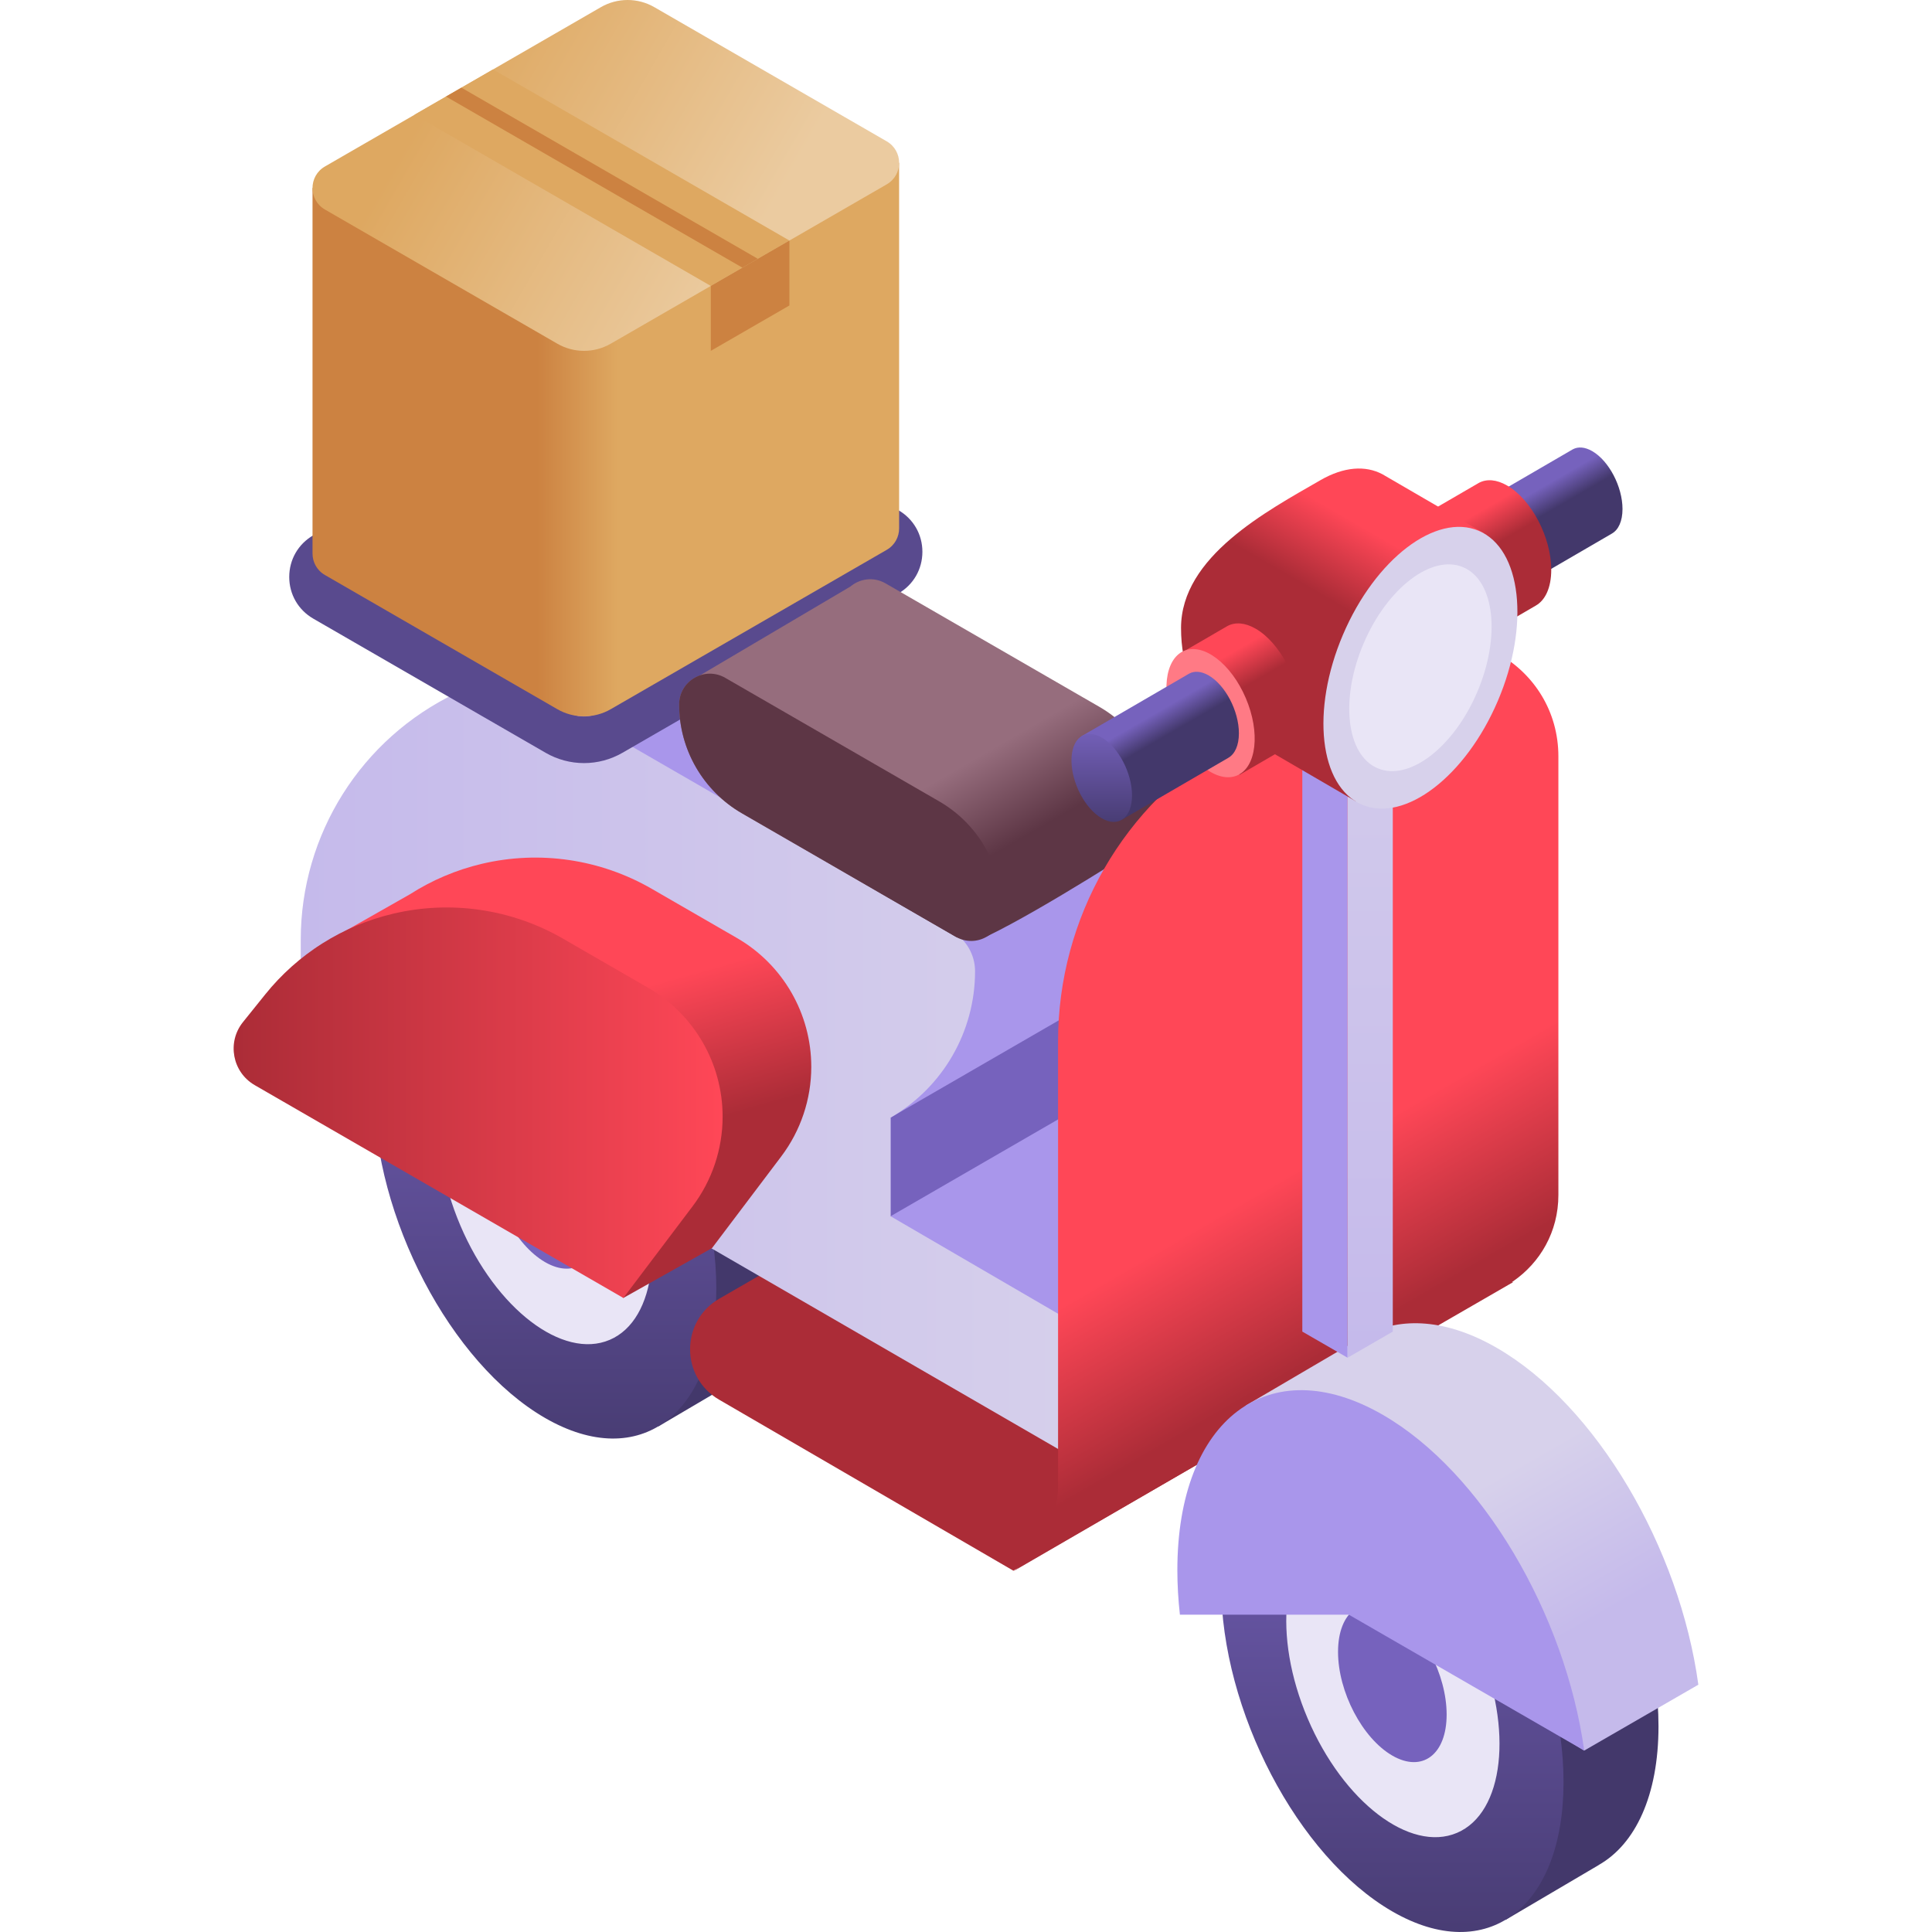 <svg id="Capa_1" enable-background="new 0 0 512 512" height="512" viewBox="0 0 512 512" width="512"
    xmlns="http://www.w3.org/2000/svg" xmlns:xlink="http://www.w3.org/1999/xlink">
    <linearGradient id="lg1">
        <stop offset="0" stop-color="#43386b" />
        <stop offset="1" stop-color="#7662bd" />
    </linearGradient>
    <linearGradient id="SVGID_1_" gradientTransform="matrix(-1 0 0 1 377.017 0)" gradientUnits="userSpaceOnUse"
        x1="208.055" x2="226.729" xlink:href="#lg1" y1="293.923" y2="261.578" />
    <linearGradient id="SVGID_2_" gradientUnits="userSpaceOnUse" x1="144.462" x2="144.462" xlink:href="#lg1"
        y1="399.843" y2="236.152" />
    <linearGradient id="lg2">
        <stop offset="0" stop-color="#c5baeb" />
        <stop offset="1" stop-color="#d7d1eb" />
    </linearGradient>
    <linearGradient id="SVGID_3_" gradientUnits="userSpaceOnUse" x1="79.701" x2="300.995" xlink:href="#lg2" y1="288.547"
        y2="288.547" />
    <linearGradient id="SVGID_4_" gradientUnits="userSpaceOnUse" x1="142.35" x2="163.704" y1="116.497" y2="116.497">
        <stop offset="0" stop-color="#cc8241" />
        <stop offset="1" stop-color="#dea861" />
    </linearGradient>
    <linearGradient id="SVGID_5_" gradientUnits="userSpaceOnUse" x1="117.269" x2="197.242" y1="21.504" y2="67.676">
        <stop offset="0" stop-color="#dea861" />
        <stop offset="1" stop-color="#ebcba0" />
    </linearGradient>
    <linearGradient id="SVGID_6_" gradientUnits="userSpaceOnUse" x1="259.682" x2="247.411" y1="228.609" y2="207.355">
        <stop offset="0" stop-color="#5d3645" />
        <stop offset="1" stop-color="#966d7d" />
    </linearGradient>
    <linearGradient id="lg3">
        <stop offset="0" stop-color="#ab2c37" />
        <stop offset="1" stop-color="#ff4757" />
    </linearGradient>
    <linearGradient id="SVGID_7_" gradientUnits="userSpaceOnUse" x1="366.924" x2="344.013" xlink:href="#lg3"
        y1="349.503" y2="309.82" />
    <linearGradient id="SVGID_8_" gradientTransform="matrix(-1 0 0 1 377.017 0)" gradientUnits="userSpaceOnUse"
        x1="-16.467" x2="2.207" xlink:href="#lg1" y1="424.694" y2="392.349" />
    <linearGradient id="SVGID_9_" gradientUnits="userSpaceOnUse" x1="368.984" x2="368.984" xlink:href="#lg1"
        y1="530.614" y2="366.923" />
    <linearGradient id="SVGID_10_" gradientUnits="userSpaceOnUse" x1="404.508" x2="381.55" xlink:href="#lg2" y1="439.75"
        y2="399.987" />
    <linearGradient id="SVGID_11_" gradientUnits="userSpaceOnUse" x1="156.815" x2="146.123" xlink:href="#lg3"
        y1="306.034" y2="268.203" />
    <linearGradient id="SVGID_12_" gradientUnits="userSpaceOnUse" x1="61.92" x2="191.503" xlink:href="#lg3" y1="292.231"
        y2="292.231" />
    <linearGradient id="SVGID_13_" gradientUnits="userSpaceOnUse" x1="363.11" x2="363.11" xlink:href="#lg2" y1="357.669"
        y2="125.364" />
    <linearGradient id="SVGID_14_" gradientTransform="matrix(-1 0 0 1 351.877 0)" gradientUnits="userSpaceOnUse"
        x1="-58.023" x2="-54.711" xlink:href="#lg1" y1="136.012" y2="130.277" />
    <linearGradient id="SVGID_15_" gradientUnits="userSpaceOnUse" x1="393.632" x2="393.632" xlink:href="#lg1"
        y1="161.677" y2="132.719" />
    <linearGradient id="SVGID_16_" gradientTransform="matrix(-1 0 0 1 351.877 0)" gradientUnits="userSpaceOnUse"
        x1="-44.607" x2="-39.797" xlink:href="#lg3" y1="144.138" y2="135.807" />
    <linearGradient id="SVGID_17_" gradientUnits="userSpaceOnUse" x1="351.991" x2="362.563" xlink:href="#lg3"
        y1="158.724" y2="140.413" />
    <linearGradient id="SVGID_18_" gradientTransform="matrix(-1 0 0 1 351.877 0)" gradientUnits="userSpaceOnUse"
        x1="22.036" x2="26.846" xlink:href="#lg3" y1="182.079" y2="173.748" />
    <linearGradient id="SVGID_19_" gradientTransform="matrix(-1 0 0 1 351.877 0)" gradientUnits="userSpaceOnUse"
        x1="43.635" x2="46.946" xlink:href="#lg1" y1="195.446" y2="189.711" />
    <linearGradient id="SVGID_20_" gradientUnits="userSpaceOnUse" x1="291.975" x2="291.975" xlink:href="#lg1"
        y1="221.111" y2="192.153" />
    <g>
        <g>
            <path
                d="m114.24 252.741 26.427-15.507.001.003c7.858-4.164 17.951-3.571 28.963 2.787 25.055 14.466 45.366 53.274 45.366 86.682 0 18.366-6.148 31.259-15.839 36.758l.007.015-24.709 14.548z"
                fill="url(#SVGID_1_)" />
            <path
                d="m99.095 289.104c0-33.407 20.311-48.762 45.367-34.297 25.055 14.466 45.367 53.274 45.367 86.682 0 33.407-20.311 48.762-45.367 34.296-25.055-14.466-45.367-53.274-45.367-86.681z"
                fill="url(#SVGID_2_)" />
            <ellipse cx="144.462" cy="315.296" fill="#e9e5f6" rx="24.532" ry="43.363"
                transform="matrix(.92 -.392 .392 .92 -111.92 81.738)" />
            <path
                d="m130.072 306.988c0-10.597 6.443-15.467 14.39-10.879 7.947 4.589 14.39 16.898 14.39 27.495 0 10.596-6.443 15.467-14.39 10.878-7.947-4.588-14.39-16.897-14.39-27.494z"
                fill="#7662bd" />
        </g>
        <path
            d="m268.549 416.248-77.938-45.296c-10.308-5.951-10.308-20.83 0-26.781l90.172-52.061c11.78-6.801 26.293-6.801 38.073 0l82.094 47.695z"
            fill="#ab2c37" />
        <path
            d="m290.651 290.726v-26.143c13.853-7.998 22.387-22.778 22.387-38.774 0-4.368-2.331-8.404-6.113-10.588l-107.789-62.232c-7.228-4.173-16.047-4.516-23.578-.919-3.375 1.612-6.571 3.482-9.6 5.549l-45.036 26.04 115.094 138.656 64.98 73.594 54.636-31.589v-35.765z"
            fill="#a996eb" />
        <path d="m290.651 264.583-54.636 31.589v26.143l54.636-31.589z" fill="#7662bd" />
        <path
            d="m300.995 395.91-221.294-128.077v-18.801c0-27.912 16.034-53.342 41.22-65.373 7.531-3.597 16.35-3.253 23.578.919l107.789 62.232c3.783 2.184 6.113 6.22 6.113 10.588 0 15.996-8.533 30.776-22.386 38.774v26.143l64.98 37.829z"
            fill="url(#SVGID_3_)" />
        <g>
            <g>
                <path
                    d="m154.776 202.229c-3.563 0-7.077-.941-10.163-2.723l-61.583-35.555c-3.994-2.306-6.379-6.436-6.379-11.048s2.385-8.742 6.379-11.048l73.13-42.221c6.171-3.561 14.153-3.562 20.323 0l61.583 35.555c3.995 2.306 6.379 6.437 6.379 11.049-.001 4.612-2.385 8.741-6.379 11.047l-73.128 42.221c-3.086 1.782-6.6 2.723-10.162 2.723zm11.545-92.981c-1.4 0-2.78.37-3.993 1.07l-73.13 42.221c-.083.048-.211.122-.211.364 0 .243.128.316.211.364l61.583 35.555c2.425 1.399 5.561 1.4 7.988 0l73.128-42.221c.083-.048.211-.122.211-.364 0-.243-.128-.317-.211-.365l-61.583-35.555c-1.212-.699-2.593-1.069-3.993-1.069z"
                    fill="#594a8e" />
            </g>
            <path
                d="m238.276 140.013v-96.856l-155.456 6.667v96.856c0 2.219 1.098 4.439 3.294 5.707l61.583 35.555c4.38 2.529 9.776 2.529 14.156 0l73.129-42.221c2.196-1.269 3.294-3.489 3.294-5.708z"
                fill="url(#SVGID_4_)" />
            <path
                d="m86.115 44.117 73.129-42.221c4.38-2.529 9.776-2.529 14.156 0l61.583 35.555c4.393 2.536 4.393 8.876 0 11.412l-73.129 42.221c-4.38 2.529-9.776 2.529-14.156 0l-61.583-35.554c-4.393-2.536-4.393-8.876 0-11.413z"
                fill="url(#SVGID_5_)" />
            <path d="m109.826 30.428 78.544 45.347 20.835-12.029-78.544-45.347z" fill="#dea861" />
            <g fill="#cc8241">
                <path d="m122.279 23.232 78.544 45.347-4.082 2.356-78.543-45.347z" />
                <path d="m188.37 75.775v17.206l20.835-12.029v-17.206z" />
            </g>
        </g>
        <g>
            <path
                d="m308.004 216.17c0-11.902-6.35-22.899-16.656-28.85l-56.669-32.718c-3.221-1.859-6.908-1.226-9.386.895l-.012-.01-39.828 23.521c-1.023.36-1.967.916-2.776 1.639l-.046.027.007.006c-1.604 1.453-2.662 3.545-2.662 6.011 0 11.902 6.35 22.899 16.657 28.85l56.669 32.718c1.324.764 7.089.437 8.595-.29 14.778-7.136 41.606-24.53 41.606-24.53.282-.142.555-.3.82-.473l.161-.093-.009-.008c2.082-1.432 3.529-3.808 3.529-6.695z"
                fill="url(#SVGID_6_)" />
            <path
                d="m253.303 248.259-56.669-32.718c-10.307-5.951-16.657-16.948-16.657-28.85 0-6.273 6.79-10.193 12.223-7.057l56.669 32.718c10.307 5.951 16.656 16.948 16.656 28.85 0 6.273-6.79 10.194-12.222 7.057z"
                fill="#5d3645" />
        </g>
        <path
            d="m366.026 173.436-39.927 23.17c-28.289 16.417-45.7 46.651-45.7 79.359v117.646c0 9.779-4.836 17.875-11.851 22.782l132.43-76.831c7.102-4.895 12.011-13.041 12.011-22.895v-116.187c0-24.101-26.117-39.141-46.963-27.044z"
            fill="url(#SVGID_7_)" />
        <g>
            <path
                d="m338.762 383.512 26.427-15.507.001.003c7.858-4.164 17.951-3.571 28.963 2.787 25.055 14.466 45.366 53.274 45.366 86.682 0 18.367-6.147 31.259-15.839 36.758l.007.015-24.709 14.548z"
                fill="url(#SVGID_8_)" />
            <path
                d="m323.617 419.874c0-33.407 20.311-48.762 45.367-34.297 25.055 14.466 45.367 53.274 45.367 86.682 0 33.407-20.311 48.762-45.367 34.296-25.055-14.465-45.367-53.273-45.367-86.681z"
                fill="url(#SVGID_9_)" />
            <ellipse cx="368.984" cy="446.067" fill="#e9e5f6" rx="24.532" ry="43.363"
                transform="matrix(.92 -.392 .392 .92 -145.196 180.09)" />
            <path
                d="m354.594 437.759c0-10.596 6.443-15.467 14.39-10.879 7.947 4.589 14.39 16.898 14.39 27.495s-6.443 15.467-14.39 10.879c-7.947-4.589-14.39-16.899-14.39-27.495z"
                fill="#7662bd" />
        </g>
        <path
            d="m396.673 357.201c-13.218-7.631-25.332-8.343-34.764-3.345l-.001-.004-31.719 18.613 6.127 12.747c-1.245 5.376-1.922 11.392-1.922 18.012 0 2.663.115 5.355.324 8.065l85.117 52.633 30.244-17.46c-4.945-36.165-26.972-74-53.406-89.261z"
            fill="url(#SVGID_10_)" />
        <path
            d="m357.467 427.913 62.368 36.009c-5.022-36.079-27.007-73.756-53.372-88.978-30.073-17.362-54.452 1.068-54.452 41.165 0 3.885.234 7.83.675 11.804z"
            fill="#a996eb" />
        <path
            d="m195.286 248.573-22.583-13.039c-13.611-7.858-29.709-10.225-45.006-6.614-6.811 1.607-13.245 4.354-19.06 8.073l-24.931 14.16 4.909 5.591-8.914 11.089 37.817 21.833 47.679 54.308 23.495-13.216 18.341-24.283c5.169-6.843 7.965-15.185 7.965-23.761v-.001c-.001-14.083-7.515-27.097-19.712-34.14z"
            fill="url(#SVGID_11_)" />
        <path
            d="m165.196 343.974 18.341-24.283c5.169-6.843 7.965-15.185 7.965-23.761 0-14.085-7.514-27.099-19.712-34.141l-22.583-13.038c-13.611-7.858-29.709-10.225-45.006-6.615-13.369 3.155-25.302 10.681-33.908 21.387l-5.902 7.342c-4.303 5.353-2.819 13.283 3.129 16.717z"
            fill="url(#SVGID_12_)" />
        <path d="m345.126 352.885v-167.321l11.993 6.924v167.321z" fill="#a996eb" />
        <path d="m357.119 192.488 11.982-6.918v167.321l-11.982 6.918z" fill="url(#SVGID_13_)" />
        <g>
            <g>
                <path
                    d="m388.285 135.654 28.545-16.593v.001c1.39-.737 3.176-.632 5.124.493 4.432 2.559 8.026 9.425 8.026 15.335 0 3.249-1.087 5.53-2.802 6.503l.001.003-28.241 16.423z"
                    fill="url(#SVGID_14_)" />
                <path
                    d="m385.606 142.087c0-5.91 3.593-8.626 8.026-6.067 4.432 2.559 8.026 9.425 8.026 15.335s-3.593 8.626-8.026 6.067c-4.433-2.56-8.026-9.425-8.026-15.335z"
                    fill="url(#SVGID_15_)" />
            </g>
            <g>
                <path
                    d="m379.631 135.105 12.313-7.154v.001c2.025-1.073 4.626-.92 7.463.718 6.456 3.727 11.69 13.727 11.69 22.336 0 4.733-1.584 8.055-4.081 9.471l.002.004-11.87 6.907z"
                    fill="url(#SVGID_16_)" />
            </g>
            <g>
                <path
                    d="m393.402 141.393-27.063-15.725-.001.002c-4.45-2.358-10.167-2.022-16.404 1.579-14.19 8.193-36.946 20.244-36.946 39.165 0 10.402 3.482 17.704 8.971 20.818l11.248 9.937 26.09 15.182z"
                    fill="url(#SVGID_17_)" />
                <ellipse cx="376.285" cy="176.822" fill="#d7d1eb" rx="39.445" ry="22.316"
                    transform="matrix(.392 -.92 .92 .392 66.246 453.828)" />
                <ellipse cx="376.285" cy="176.822" fill="#e9e5f6" rx="28.947" ry="16.377"
                    transform="matrix(.392 -.92 .92 .392 66.247 453.829)" />
            </g>
            <g>
                <path
                    d="m312.989 173.046 12.313-7.154v.001c2.025-1.073 4.625-.92 7.463.718 6.456 3.727 11.69 13.727 11.69 22.336 0 4.733-1.584 8.055-4.081 9.471l.002.004-11.87 6.907z"
                    fill="url(#SVGID_18_)" />
                <ellipse cx="320.776" cy="189.165" fill="#ff7a85" rx="10.153" ry="17.946"
                    transform="matrix(.92 -.392 .392 .92 -48.456 140.706)" />
            </g>
            <g>
                <path
                    d="m286.628 195.088 28.545-16.592v.001c1.39-.737 3.176-.632 5.124.493 4.432 2.559 8.026 9.425 8.026 15.335 0 3.249-1.087 5.53-2.802 6.503l.001.003-28.241 16.423z"
                    fill="url(#SVGID_19_)" />
                <path
                    d="m283.948 201.521c0-5.91 3.593-8.626 8.026-6.067 4.432 2.559 8.026 9.425 8.026 15.335s-3.593 8.626-8.026 6.067c-4.432-2.56-8.026-9.425-8.026-15.335z"
                    fill="url(#SVGID_20_)" />
            </g>
        </g>
    </g>
</svg>